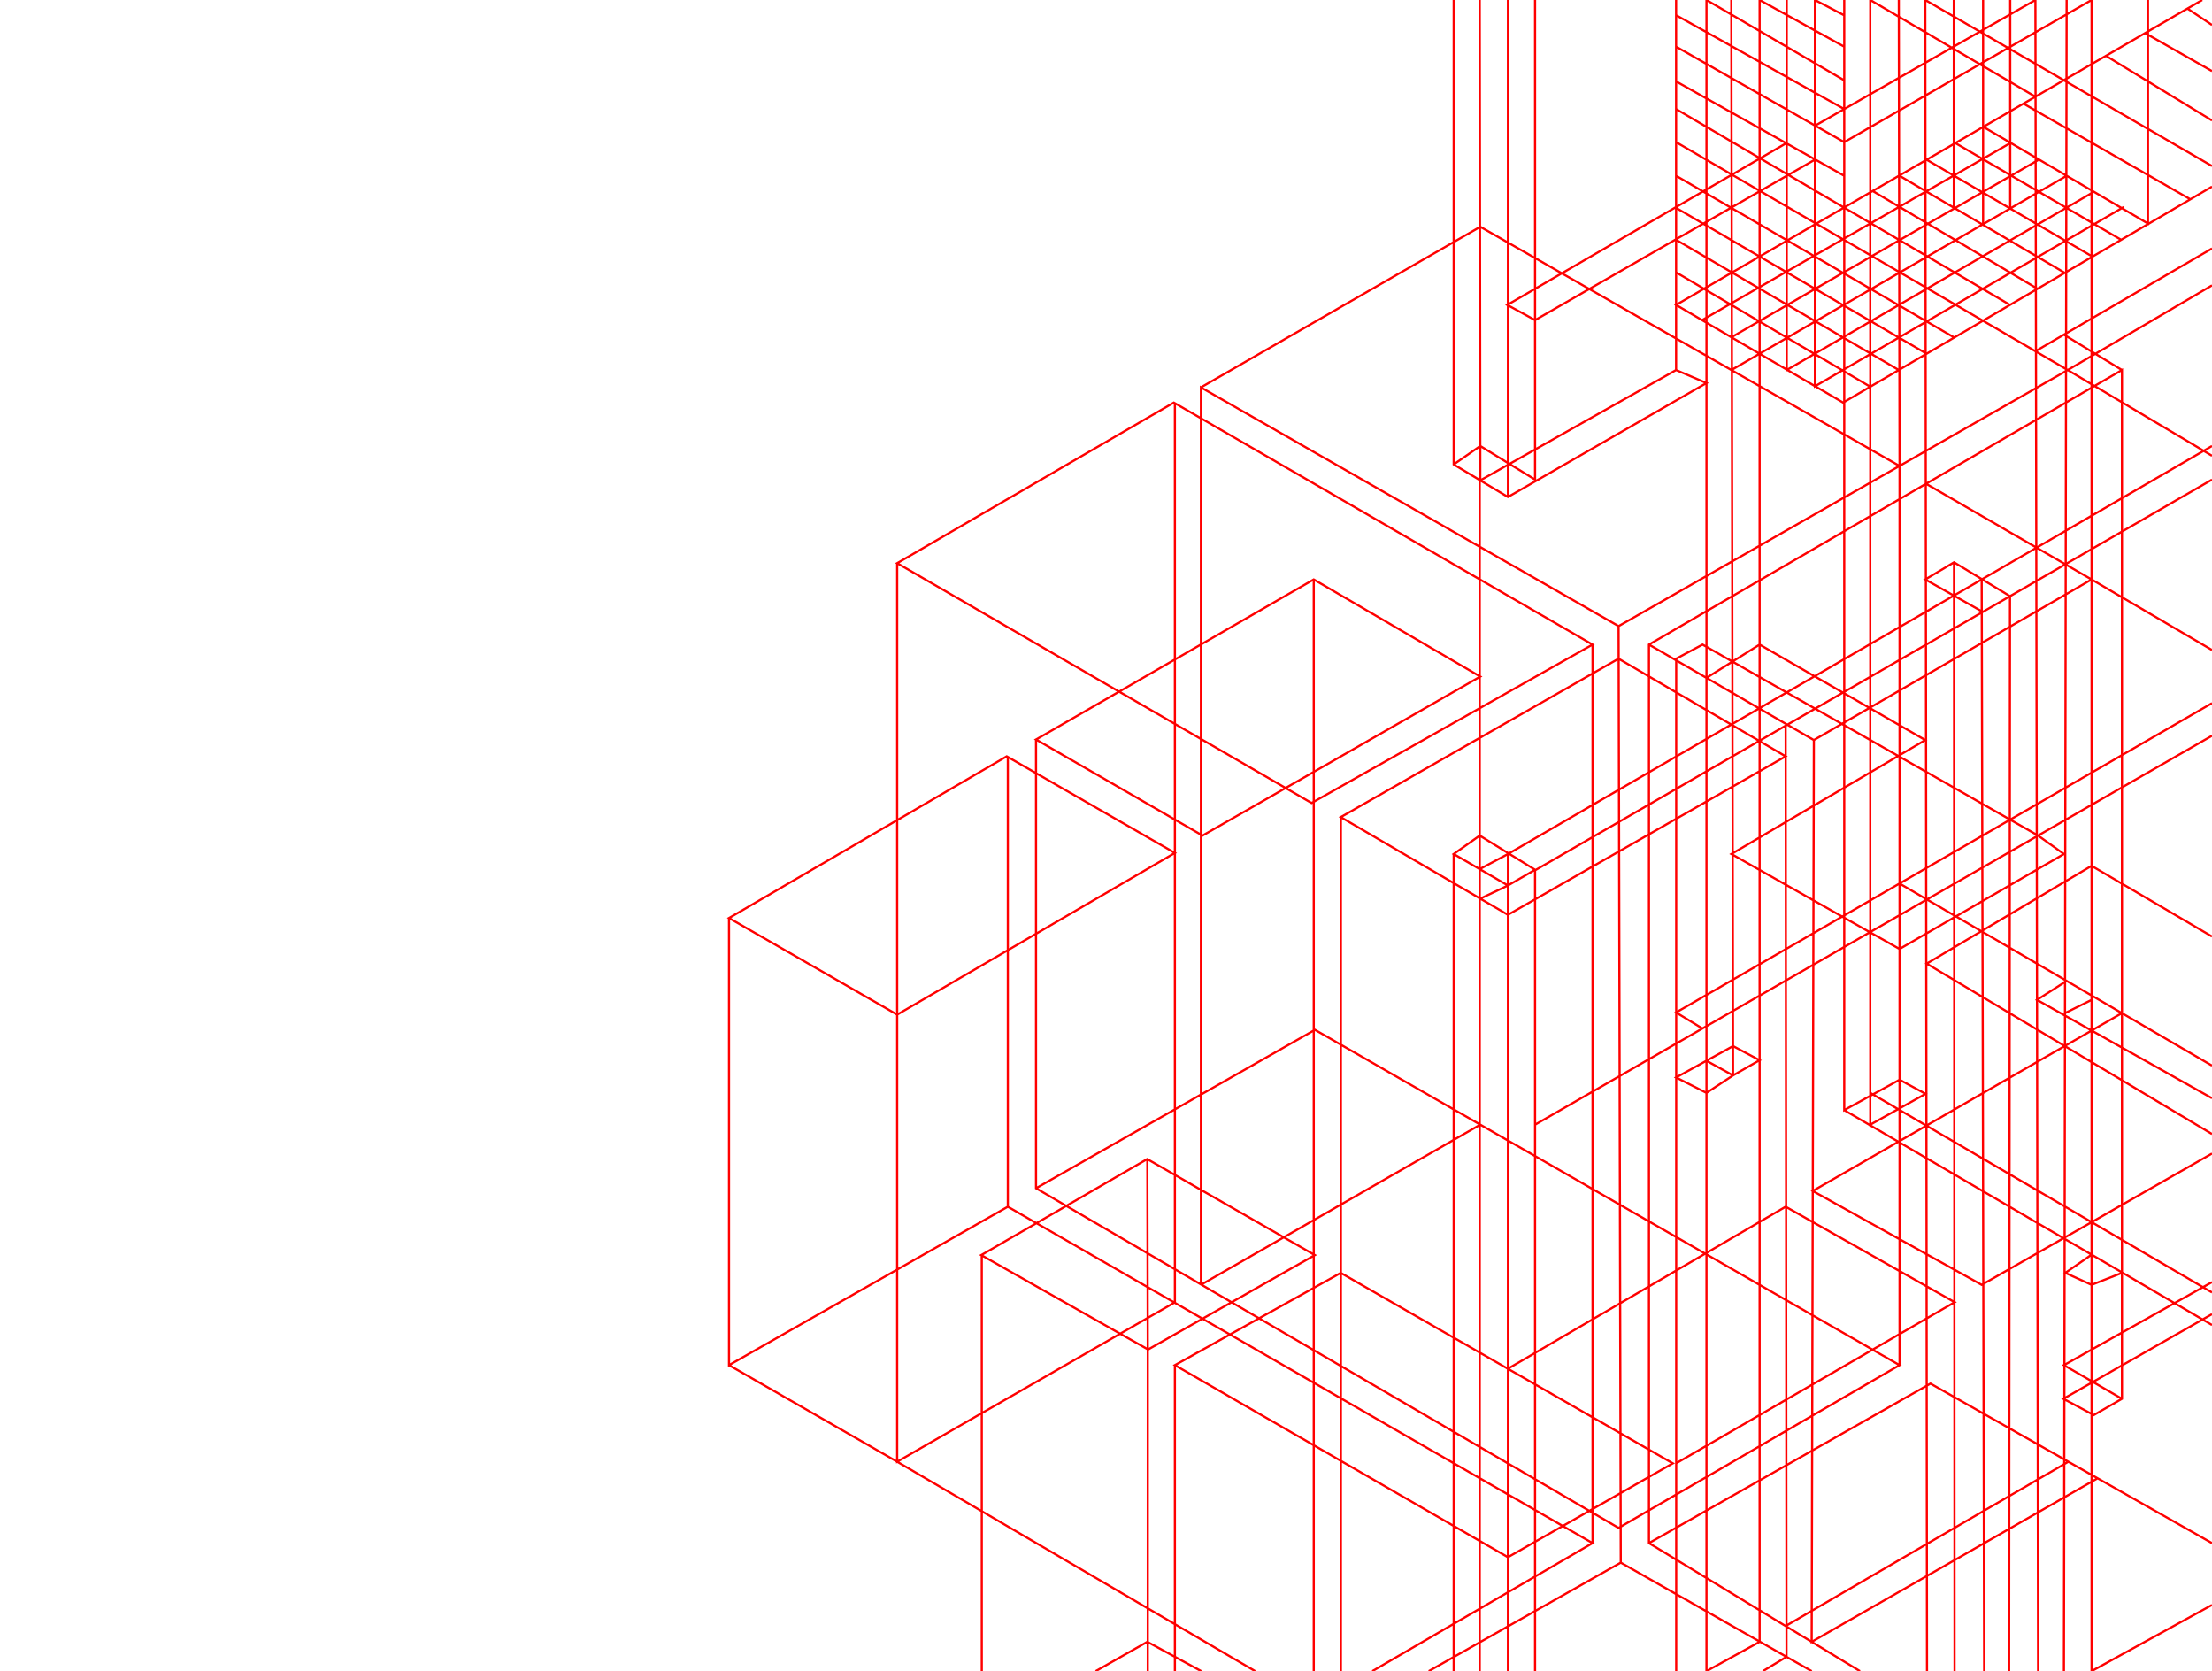 <?xml version="1.0" encoding="utf-8"?>
<!-- Generator: Adobe Illustrator 20.1.0, SVG Export Plug-In . SVG Version: 6.00 Build 0)  -->
<svg version="1.1" id="Layer_2" xmlns="http://www.w3.org/2000/svg" xmlns:xlink="http://www.w3.org/1999/xlink" x="0px" y="0px"
	 viewBox="0 0 2039 1540" style="enable-background:new 0 0 2039 1540;" xml:space="preserve">
<style type="text/css">
	.st0{fill:none;stroke:#FF0000;stroke-width:2;stroke-miterlimit:10;}
</style>
<path class="st0" d="M1082,371l386,223l-259,146L827,519L1082,371z M1265,1540l203-118l-539-310 M1157,1540l-330-193l-155-89
	 M672,846v412l257-146V697 M672,846l155,89l256-149l-155-89L672,846z M827,519v828l256-146.9V371 M955,681.5l153.5,88.5l256-146.5
	L1211,534L955,681.5z M1107.3,1183.8l257.2-147.4 M1083,1258l307,177l152-86.5L1235.9,1173L1083,1258z M1083,1258v282
	 M1058.3,1243.6l153.7-87l-154.5-88.5l-153,88.5L1058.3,1243.6z M905,1157v383 M1058,1540v-296l-0.4-175.9 M955,682v413l537,313
	l259-150l-538.9-309L955,1095 M1211,534v1006 M1468,594v828 M1107.3,1540l-49.7-27l-47.6,27 M2039,420l-133-79l-414,236l-385-220
	v827 M1751,1258V429.4L1364.5,209L1107,357 M1364,209v1331 M1235.9,753l154.1,90l256-146l-154-90L1235.9,753z M1236,753v787
	 M1340,787l50,29l25-14.5l-51-31.5L1340,787z M1340,1540V787 M2039,442l-624,360v738 M1670,1540l-176-100l-177,100 M1364.5,828.1
	L1390,816 M1390,1540V843v-56l-26,13.9 M1390,787l649-376 M1492,577l2,863 M2039,1211l-137,78l28,15l26-15V341l-436,253v828
	l194.5,118 M2039,1422l-259.5-147L1520,1422 M1646,1498.4l260.6-151.4 M1545,1348.5l256.8-148.5l-155.8-88l-256,149.3 M1415,1036.4
	L1878.7,770l-309.3-176l-24.3,13v933 M1520,594l152,88l256-148l-152.6-88.2 M2039,1181.5l-136.5,76.5l53.5,31 M2039,648l-494,285
	l24.3,14.8 M1878.7,770l160.3-92 M2030,0l-485,281l154,90l340-199 M1545,251l179,105.4 M1545,221l205.3,120 M1545,0v341 M1390,0v458
	 M1340,0v428l50,30l183-105l-28-12l-180.5,101.7l0-31.7L1364,0 M1340,428l24.5-17l50.5,31V0 M1700,74L1573,0v1540l49-27V0l78,43
	 M1573,977.5l24.5,13.5l-24.5,16.1l-28-14.2l52.5-28.9l24.5,13l-24.5,14l-1.6-991 M1647,0v131.7L1389.4,281l25.6,14l258.2-148
	 M1700,0v1023l51-28l24,13l-51,28.4V0l152.2,89.1 M2039,1479l-111,61V0l-228,131l-155-88 M1878.7,1540L1876.2,0l-203,115.8 M1545,14
	l155,86.5 M1699.8,14L1673,0v356l284.6-165.2 M1545,75l155,87 M1545,100.5L1852.8,281 M2039,229l-162.8,94.7 M1545,131l361,210
	l133-78 M1647,132v209l281-163 M1596,341l309-179 M1878.7,147.5L1596,310.8 M1569,295l283.8-163 M2016.4,7.9L2039,23 M2039,153
	L1774.7,0l1.6,1540 M1941.2,51.4L2039,111 M2039,65.5l-61.7-35 M1828.2,116.9L1980,206V0 M1750.3,0l0.7,429.4 M1801,0v192 M1828,0
	v206 M1853,0v191 M1905,0l-2.5,1540 M1865.2,95.5l153.9,88.2 M1801,131l154.3,90 M1776,147.2l152,88.8 M1751,162l151.5,89
	 M1726.2,176l151.9,90.1 M1545,162l256,148.8 M1545,191.6L1776,326 M1902.5,308.4L1956,341 M1928,534l111,65 M1852,1540l0.8-990.6
	l-51.6-31.2l-26.5,15.8l53,29.9 M1573,624.7l49-30.7l152.7,88L1596,787l155,87.5l151.5-87.5l-23.8-17 M2039,863l-111-65.1L1776,888
	l263,157 M1801.2,518.2l0.5,1021.8 M1826.7,534l2.3,1006 M1625,1540l21.8-13.2l-0.8-858.1 M1672,682l-2,831l263.5-150.7 M1751,814.2
	L2039,982 M1905,903.9l-27.3,17.5L2039,1012 M2039,1191l-315-183.9 M1956,933.6l-285,163.9l155.7,86.5l212.3-121 M1903.5,933.6
	l24.5-12.2 M1700,1023l339,198 M1928,1156.2l-24.2,16.8l24.2,11l28-11"/>
</svg>
